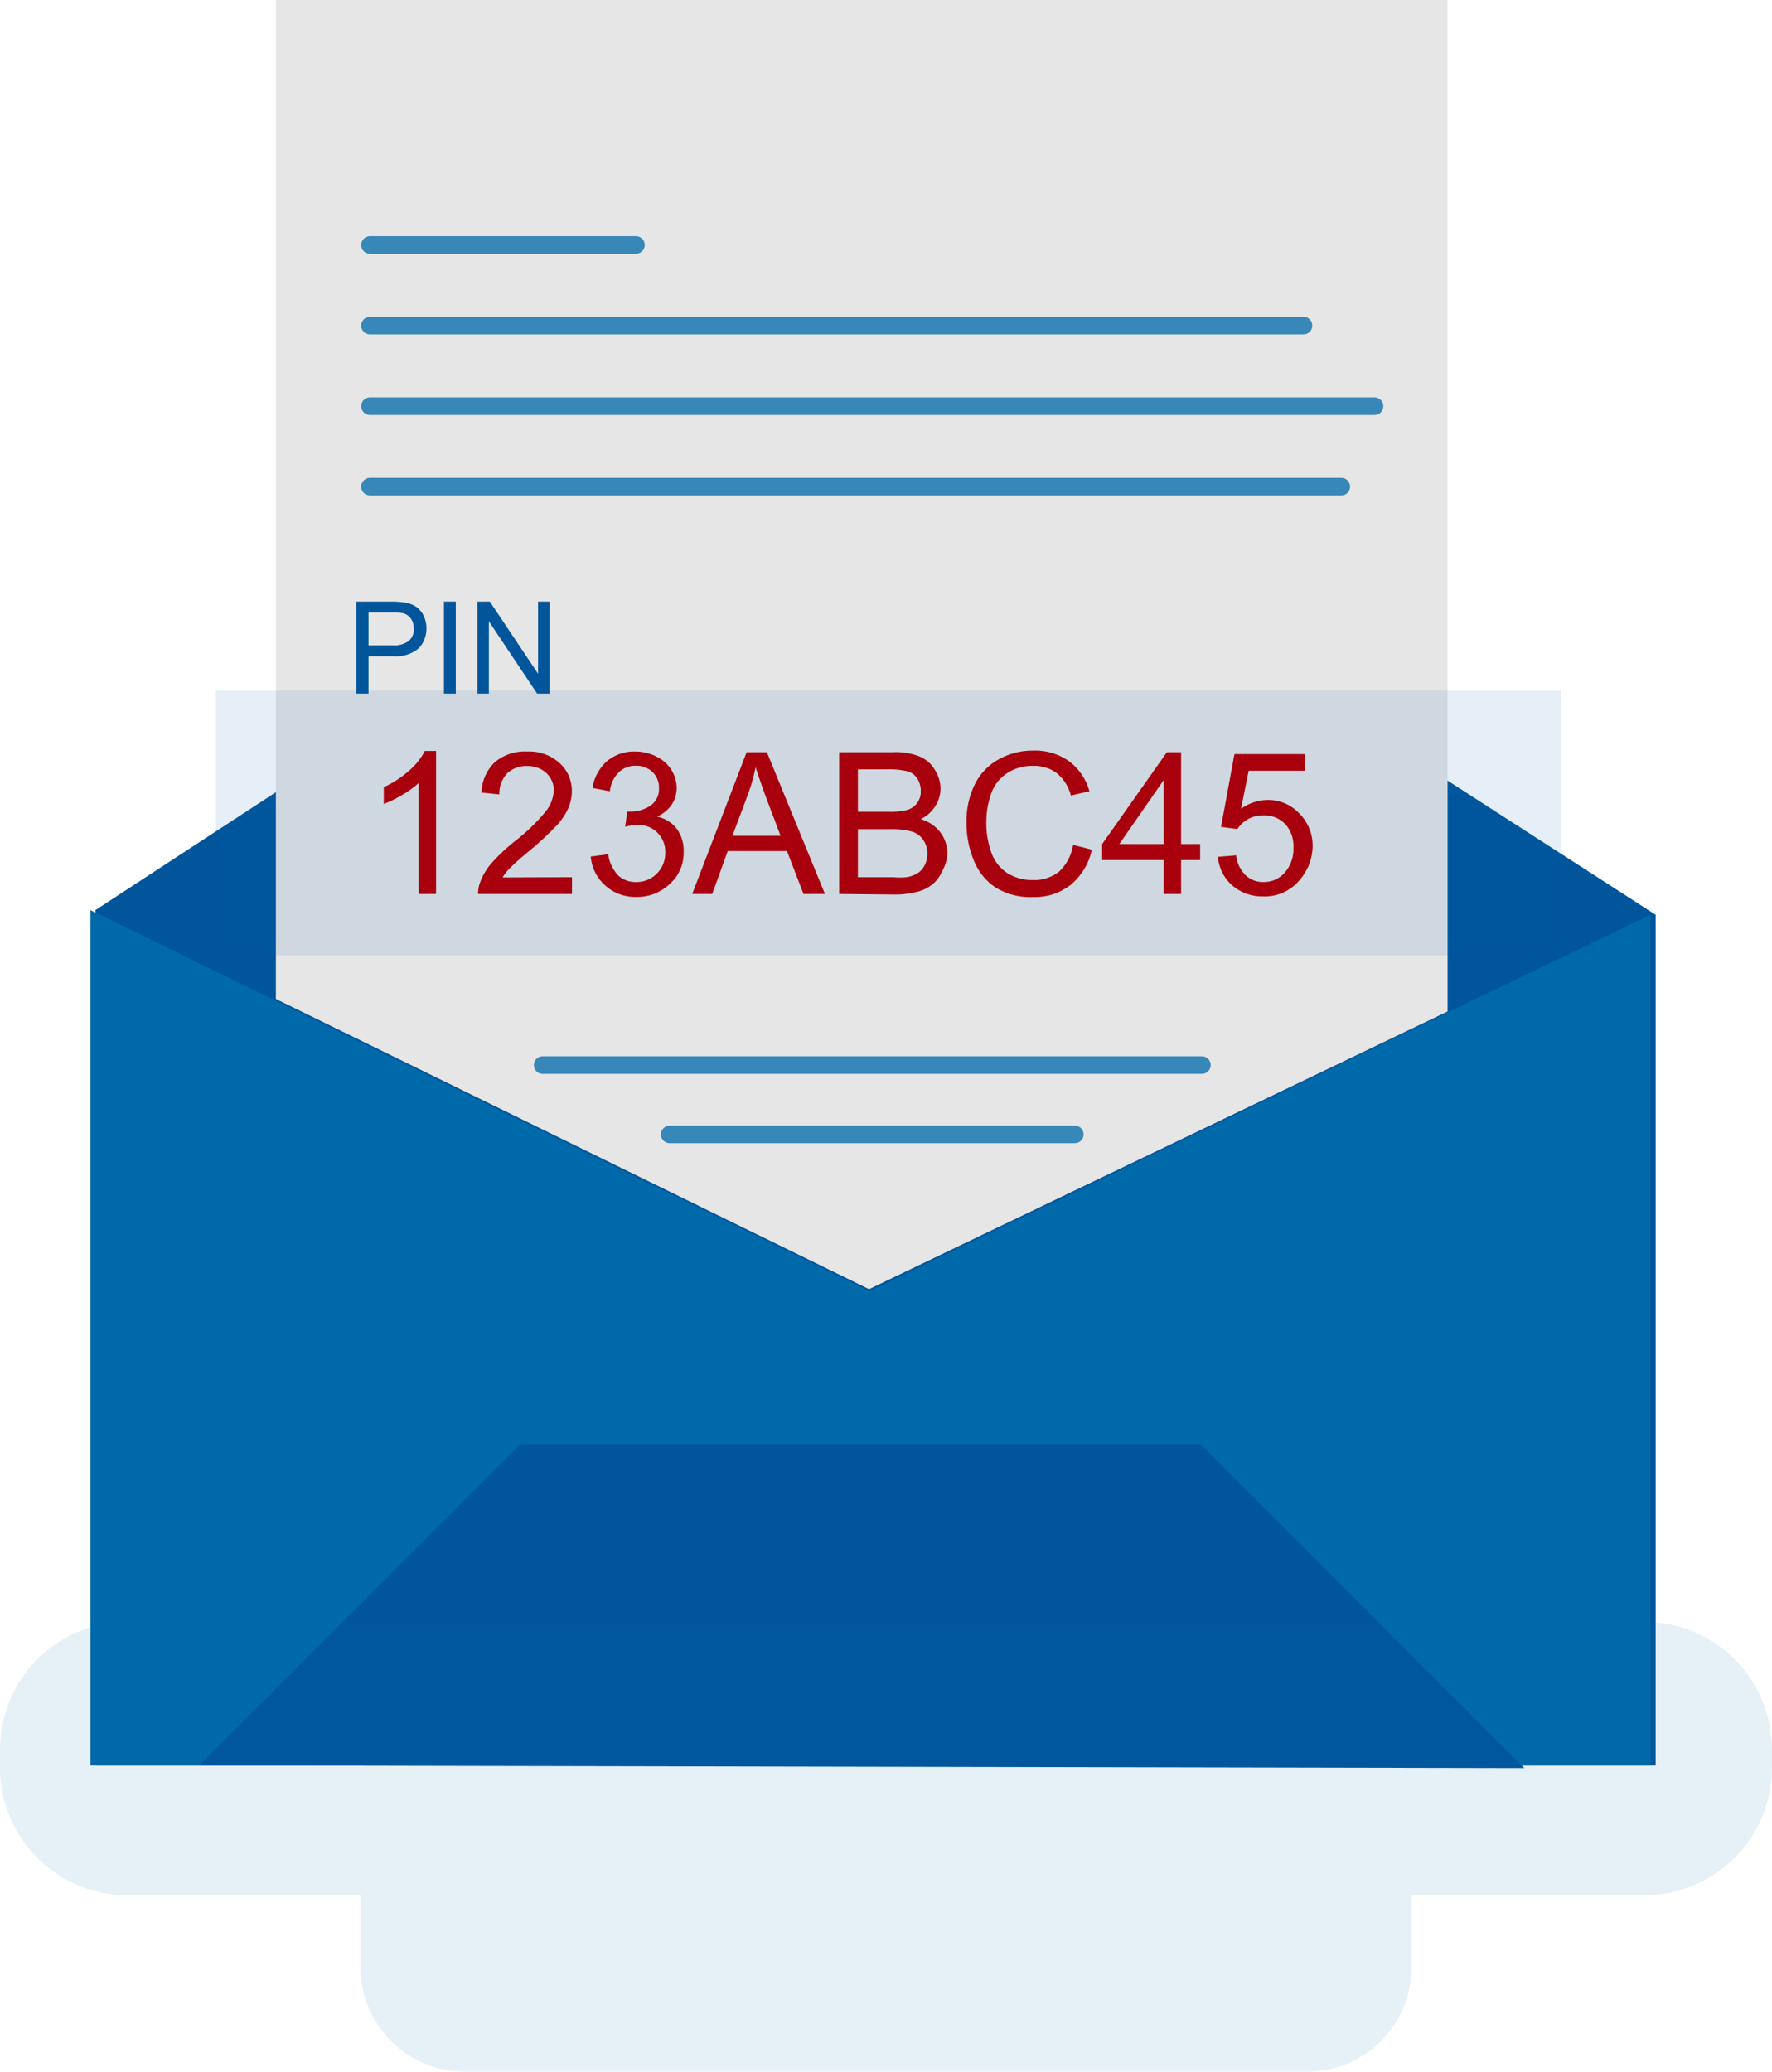<svg xmlns="http://www.w3.org/2000/svg" viewBox="0 0 132.19 154.48"><defs><style>.cls-1{fill:#00559b;}.cls-2,.cls-7{fill:#0069aa;}.cls-3{fill:#e6e6e6;}.cls-4{fill:none;stroke:#0069aa;stroke-linecap:round;stroke-miterlimit:10;stroke-width:1.31px;opacity:0.76;}.cls-5{fill:#005caa;}.cls-5,.cls-7{opacity:0.1;}.cls-6{fill:#a8000d;}</style></defs><title>pin-mobile</title><g id="Layer_2" data-name="Layer 2"><g id="Layer_1-2" data-name="Layer 1"><polygon class="cls-1" points="7.12 67.86 7.12 131.64 123.51 131.64 123.51 68.21 64.66 30.29 7.12 67.86"/><polygon class="cls-2" points="6.74 67.86 6.74 131.64 123.12 131.64 123.12 68.21 64.85 96.28 6.74 67.86"/><polygon class="cls-3" points="20.58 74.49 20.58 0 107.99 0 107.99 75.42 64.83 96.13 20.58 74.49"/><polygon class="cls-1" points="14.86 131.64 38.81 107.69 89.56 107.69 113.71 131.84 14.86 131.64"/><line class="cls-4" x1="27.6" y1="18.27" x2="47.44" y2="18.27"/><line class="cls-4" x1="27.6" y1="24.28" x2="97.24" y2="24.28"/><line class="cls-4" x1="27.6" y1="30.29" x2="102.54" y2="30.29"/><line class="cls-4" x1="40.48" y1="79.42" x2="89.66" y2="79.42"/><line class="cls-4" x1="49.96" y1="84.59" x2="80.18" y2="84.59"/><line class="cls-4" x1="27.6" y1="36.29" x2="100.06" y2="36.29"/><rect class="cls-5" x="16.1" y="51.49" width="100.38" height="19.75"/><path class="cls-1" d="M26.58,51.72V44.86h2.58a6.62,6.62,0,0,1,1.05.07,2.11,2.11,0,0,1,.84.32,1.71,1.71,0,0,1,.55.66,2.09,2.09,0,0,1,.21.94,2.13,2.13,0,0,1-.56,1.48,2.68,2.68,0,0,1-2,.6H27.49v2.79Zm.91-3.6h1.77a1.84,1.84,0,0,0,1.24-.33,1.14,1.14,0,0,0,.37-.92,1.26,1.26,0,0,0-.21-.73,1,1,0,0,0-.58-.41,3.85,3.85,0,0,0-.84-.06H27.49Z"/><path class="cls-1" d="M33.12,51.72V44.86H34v6.86Z"/><path class="cls-1" d="M35.61,51.72V44.86h.93l3.6,5.38V44.86H41v6.86h-.93l-3.6-5.39v5.39Z"/><path class="cls-6" d="M32.53,66.66h-1.3V58.39a7.26,7.26,0,0,1-1.23.89,8.93,8.93,0,0,1-1.37.67V58.7a7.8,7.8,0,0,0,1.9-1.24A4.9,4.9,0,0,0,31.69,56h.84Z"/><path class="cls-6" d="M42.67,65.41v1.25h-7a2.14,2.14,0,0,1,.16-.9,4.57,4.57,0,0,1,.85-1.41,13.75,13.75,0,0,1,1.7-1.6,14.55,14.55,0,0,0,2.33-2.24,2.69,2.69,0,0,0,.6-1.56,1.72,1.72,0,0,0-.55-1.3,2,2,0,0,0-1.44-.53,2.06,2.06,0,0,0-1.5.56,2.19,2.19,0,0,0-.57,1.56l-1.33-.14a3.26,3.26,0,0,1,1-2.27,3.49,3.49,0,0,1,2.4-.79,3.36,3.36,0,0,1,2.41.85A2.77,2.77,0,0,1,42.66,59a3.26,3.26,0,0,1-.26,1.25,4.74,4.74,0,0,1-.86,1.29,23,23,0,0,1-2,1.86c-.78.65-1.28,1.1-1.5,1.33a3.74,3.74,0,0,0-.55.7Z"/><path class="cls-6" d="M44.07,63.87l1.3-.17a2.89,2.89,0,0,0,.76,1.59,1.89,1.89,0,0,0,1.31.48A2.11,2.11,0,0,0,49,65.14a2.16,2.16,0,0,0,.63-1.57,2,2,0,0,0-2.07-2.06,4,4,0,0,0-.92.14l.15-1.13H47a2.68,2.68,0,0,0,1.5-.43,1.5,1.5,0,0,0,.66-1.34,1.58,1.58,0,0,0-.48-1.18,1.73,1.73,0,0,0-1.25-.47,1.75,1.75,0,0,0-1.26.48A2.31,2.31,0,0,0,45.5,59l-1.3-.24a3.35,3.35,0,0,1,1.08-2,3.13,3.13,0,0,1,2.1-.72,3.39,3.39,0,0,1,1.59.38,2.62,2.62,0,0,1,1.12,1,2.58,2.58,0,0,1,.39,1.36A2.29,2.29,0,0,1,50.11,60a2.57,2.57,0,0,1-1.09.89,2.54,2.54,0,0,1,1.46.9A2.78,2.78,0,0,1,51,63.54a3.08,3.08,0,0,1-1,2.34,3.51,3.51,0,0,1-2.55,1A3.32,3.32,0,0,1,45.12,66,3.25,3.25,0,0,1,44.07,63.87Z"/><path class="cls-6" d="M51.64,66.66,55.7,56.09h1.51l4.33,10.57h-1.6l-1.23-3.2H54.29l-1.16,3.2Zm3-4.34h3.59l-1.11-2.93q-.49-1.34-.75-2.19a13.5,13.5,0,0,1-.56,2Z"/><path class="cls-6" d="M62.6,66.66V56.09h4a4.84,4.84,0,0,1,2,.32,2.4,2.4,0,0,1,1.14,1,2.56,2.56,0,0,1,.42,1.39,2.38,2.38,0,0,1-.37,1.28,2.52,2.52,0,0,1-1.11,1,2.82,2.82,0,0,1,1.48,1,2.61,2.61,0,0,1,.51,1.6A3.11,3.11,0,0,1,70.27,65a2.69,2.69,0,0,1-.78,1,3.13,3.13,0,0,1-1.15.52,7,7,0,0,1-1.71.18ZM64,60.53h2.28a5.27,5.27,0,0,0,1.34-.12A1.4,1.4,0,0,0,68.69,59a1.71,1.71,0,0,0-.25-.93,1.28,1.28,0,0,0-.72-.55,5.94,5.94,0,0,0-1.61-.15H64Zm0,4.88h2.63a5.34,5.34,0,0,0,1,0,2.28,2.28,0,0,0,.81-.29,1.49,1.49,0,0,0,.53-.58,1.87,1.87,0,0,0,.21-.9,1.75,1.75,0,0,0-.3-1A1.61,1.61,0,0,0,68,62a5.58,5.58,0,0,0-1.55-.17H64Z"/><path class="cls-6" d="M80.05,63l1.4.36a4.66,4.66,0,0,1-1.58,2.62,4.36,4.36,0,0,1-2.8.91,5,5,0,0,1-2.78-.7,4.32,4.32,0,0,1-1.63-2,7.27,7.27,0,0,1-.56-2.84,6.24,6.24,0,0,1,.63-2.88,4.26,4.26,0,0,1,1.8-1.86,5.2,5.2,0,0,1,2.56-.64,4.38,4.38,0,0,1,2.67.8A4.2,4.2,0,0,1,81.27,59l-1.38.32a3.21,3.21,0,0,0-1.07-1.68,2.83,2.83,0,0,0-1.76-.53,3.39,3.39,0,0,0-2,.59,3,3,0,0,0-1.15,1.57,6.3,6.3,0,0,0-.33,2,6.46,6.46,0,0,0,.39,2.35,3,3,0,0,0,1.22,1.51,3.43,3.43,0,0,0,1.8.49A3,3,0,0,0,79,65,3.46,3.46,0,0,0,80.05,63Z"/><path class="cls-6" d="M86.81,66.66V64.13H82.22V62.94l4.83-6.85h1.06v6.85h1.42v1.19H88.11v2.53Zm0-3.72V58.17L83.5,62.94Z"/><path class="cls-6" d="M90.86,63.89l1.36-.11a2.41,2.41,0,0,0,.71,1.49,1.87,1.87,0,0,0,1.33.5,2.06,2.06,0,0,0,1.58-.7,2.66,2.66,0,0,0,.65-1.88,2.43,2.43,0,0,0-.62-1.75,2.17,2.17,0,0,0-1.63-.64,2.29,2.29,0,0,0-1.14.28,2.25,2.25,0,0,0-.79.74l-1.22-.16,1-5.43h5.25v1.24H93.15l-.57,2.84a3.47,3.47,0,0,1,2-.66,3.17,3.17,0,0,1,2.34,1,3.37,3.37,0,0,1,1,2.47A3.86,3.86,0,0,1,97,65.56a3.35,3.35,0,0,1-2.77,1.28A3.43,3.43,0,0,1,91.9,66,3.15,3.15,0,0,1,90.86,63.89Z"/><path class="cls-7" d="M122.7,120.94H9.49A9.52,9.52,0,0,0,0,130.43v1.4a9.52,9.52,0,0,0,9.49,9.49h17.4v5.38a7.8,7.8,0,0,0,7.78,7.78H97.52a7.8,7.8,0,0,0,7.78-7.78v-5.38h17.4a9.52,9.52,0,0,0,9.49-9.49v-1.4A9.52,9.52,0,0,0,122.7,120.94Z"/></g></g></svg>